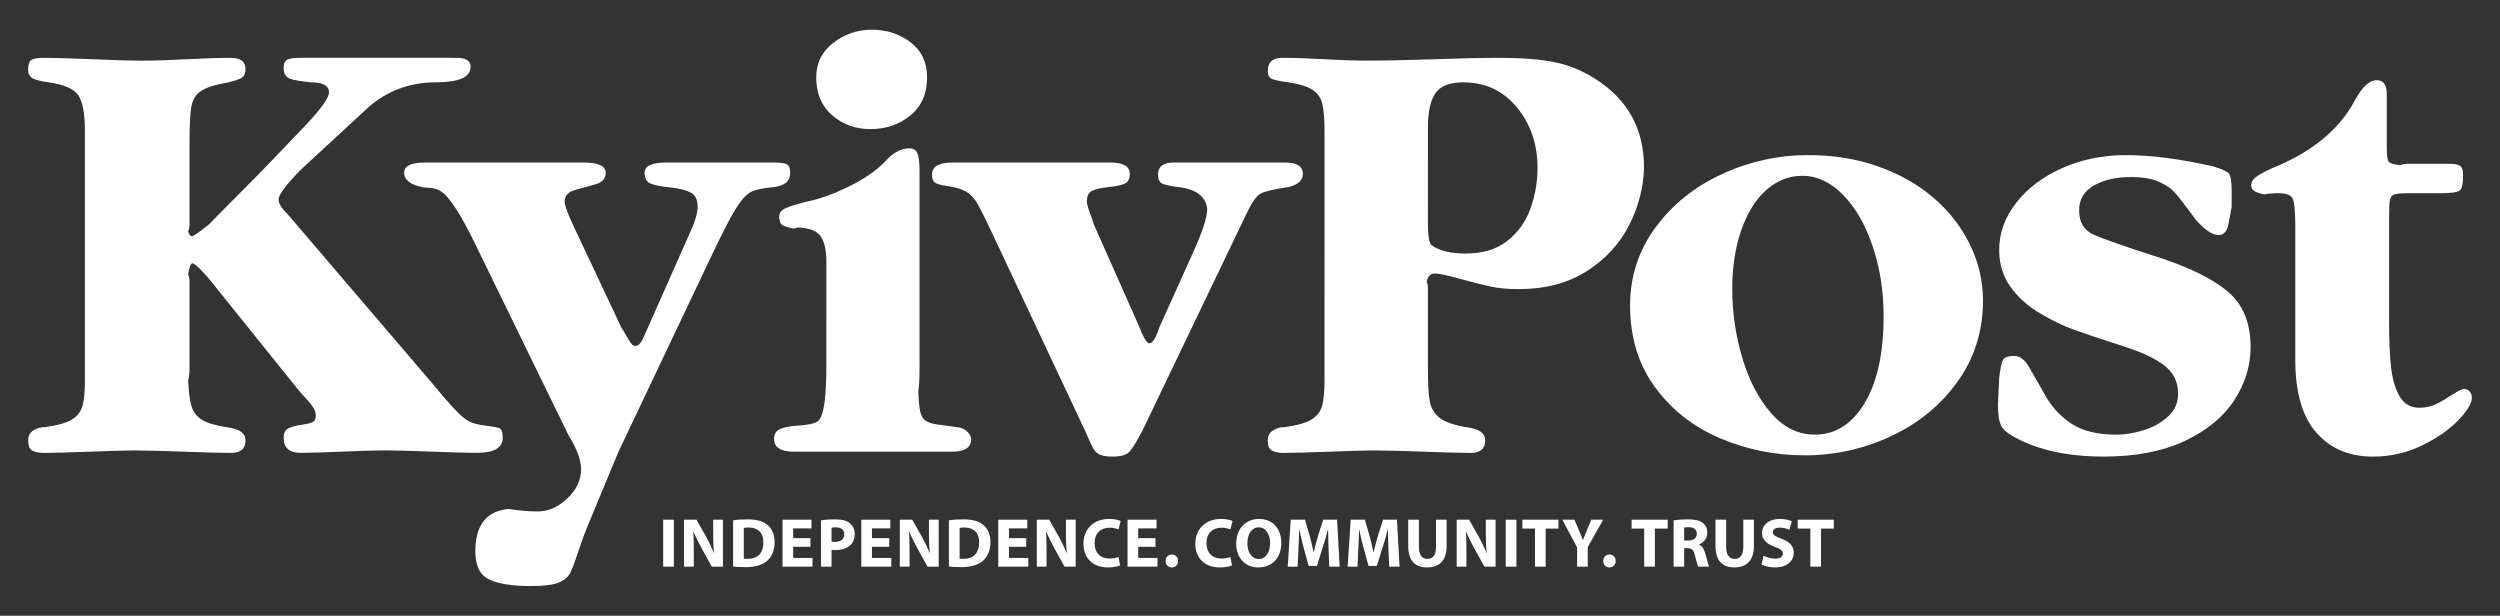 <?xml version="1.0" encoding="utf-8"?>
<!-- Generator: Adobe Illustrator 16.0.3, SVG Export Plug-In . SVG Version: 6.00 Build 0)  -->
<!DOCTYPE svg PUBLIC "-//W3C//DTD SVG 1.1//EN" "http://www.w3.org/Graphics/SVG/1.1/DTD/svg11.dtd">
<svg version="1.1" id="Layer_1" xmlns="http://www.w3.org/2000/svg" xmlns:xlink="http://www.w3.org/1999/xlink" x="0px" y="0px"
	 width="208.542px" height="51.363px" viewBox="0 0 208.542 51.363" enable-background="new 0 0 208.542 51.363"
	 xml:space="preserve">
<rect x="0" y="0" width="208.542" height="51.363" fill="#333333" stroke="none"/>
<g>
	<rect x="55.32" y="43.351" fill="#FFFFFF" width="0.891" height="3.918"/>
	<polygon fill="#FFFFFF" points="67.605,45.612 66.164,45.612 66.164,46.542 67.775,46.542 67.775,47.268 65.275,47.268 
		65.275,43.35 67.693,43.35 67.693,44.078 66.164,44.078 66.164,44.89 67.605,44.89 	"/>
	<polygon fill="#FFFFFF" points="74.179,45.612 72.736,45.612 72.736,46.542 74.347,46.542 74.347,47.268 71.847,47.268 
		71.847,43.35 74.266,43.35 74.266,44.078 72.736,44.078 72.736,44.89 74.179,44.89 	"/>
	<polygon fill="#FFFFFF" points="85.605,45.612 84.164,45.612 84.164,46.542 85.775,46.542 85.775,47.268 83.275,47.268 
		83.275,43.35 85.693,43.35 85.693,44.078 84.164,44.078 84.164,44.89 85.605,44.89 	"/>
	<polygon fill="#FFFFFF" points="96.387,45.612 94.944,45.612 94.944,46.542 96.555,46.542 96.555,47.268 94.055,47.268 
		94.055,43.35 96.474,43.35 96.474,44.078 94.944,44.078 94.944,44.89 96.387,44.89 	"/>
	<rect x="125.604" y="43.351" fill="#FFFFFF" width="0.89" height="3.918"/>
	<polygon fill="#FFFFFF" points="128.044,44.094 126.992,44.094 126.992,43.35 130.003,43.35 130.003,44.094 128.933,44.094 
		128.933,47.268 128.044,47.268 	"/>
	<polygon fill="#FFFFFF" points="137.153,44.094 136.101,44.094 136.101,43.35 139.112,43.35 139.112,44.094 138.044,44.094 
		138.044,47.268 137.153,47.268 	"/>
	<polygon fill="#FFFFFF" points="151.013,44.094 149.96,44.094 149.96,43.35 152.972,43.35 152.972,44.094 151.903,44.094 
		151.903,47.268 151.013,47.268 	"/>
	<path fill="#FFFFFF" d="M15.809,23.49v7.196c0,0.428-0.036,0.779-0.114,1.052c0.044,0.924,0.133,1.628,0.269,2.11
		c0.137,0.481,0.416,0.862,0.84,1.142c0.424,0.279,1.105,0.49,2.047,0.636c1.086,0.127,1.629,0.495,1.629,1.101
		c0,0.705-0.403,1.053-1.206,1.053c-0.753,0-2.062-0.033-3.927-0.103c-1.864-0.067-3.253-0.103-4.169-0.103
		c-0.624,0-1.848,0.034-3.669,0.103c-1.822,0.068-3.106,0.103-3.85,0.103c-0.394,0-0.709-0.062-0.95-0.187
		c-0.238-0.123-0.358-0.411-0.358-0.866c0-0.358,0.143-0.632,0.429-0.818c0.287-0.189,0.617-0.283,0.994-0.283
		c1.018-0.137,1.757-0.348,2.219-0.63c0.462-0.282,0.759-0.667,0.891-1.155c0.133-0.485,0.199-1.188,0.199-2.104v-1.053V12.017
		v-1.055c0-1.42-0.173-2.41-0.519-2.972C6.216,7.433,5.388,7.058,4.08,6.869c-0.573-0.067-1.006-0.17-1.296-0.305
		c-0.29-0.138-0.435-0.383-0.435-0.741c0-0.45,0.098-0.729,0.294-0.834c0.197-0.106,0.502-0.16,0.911-0.16
		c1.095,0,2.529,0.04,4.298,0.117c1.771,0.077,3.055,0.115,3.85,0.115c1.07,0,2.326-0.038,3.772-0.115
		c1.445-0.077,2.711-0.117,3.798-0.117c0.803,0,1.206,0.315,1.206,0.943c0,0.348-0.104,0.587-0.309,0.715
		c-0.205,0.127-0.576,0.255-1.115,0.382c-1.104,0.189-1.871,0.434-2.303,0.732c-0.431,0.301-0.697,0.742-0.796,1.331
		c-0.098,0.586-0.147,1.615-0.147,3.09v6.693c0,0.239-0.036,0.435-0.114,0.579c0.078,0.273,0.183,0.41,0.319,0.41
		c0.129,0,0.602-0.328,1.422-0.989c0.332-0.351,0.9-0.927,1.703-1.728c0.801-0.802,1.563-1.566,2.285-2.3
		c0.719-0.734,2.077-2.149,4.076-4.247c1.297-1.372,1.945-2.283,1.945-2.738c0-0.557-0.51-0.835-1.525-0.835
		c-0.804-0.075-1.382-0.179-1.732-0.305c-0.35-0.128-0.525-0.426-0.525-0.893c0-0.384,0.111-0.62,0.333-0.708
		c0.222-0.091,0.586-0.136,1.091-0.136h12.655H38.1c0.77,0,1.156,0.247,1.156,0.739c0,0.868-0.964,1.301-2.887,1.301
		c-2.205,0-4.111,0.72-5.718,2.156l-5.464,5.045c-1.299,1.301-1.948,2.162-1.948,2.58c0,0.335,0.249,0.736,0.744,1.207
		l12.181,14.249c1.256,1.531,2.111,2.461,2.564,2.785c0.375,0.308,0.908,0.505,1.596,0.59c0.688,0.086,1.129,0.163,1.322,0.231
		c0.191,0.067,0.287,0.338,0.287,0.809c0,0.84-0.717,1.257-2.153,1.257c-0.813,0-2.078-0.033-3.796-0.103
		c-1.719-0.067-2.992-0.103-3.821-0.103c-0.794,0-1.987,0.034-3.577,0.103c-1.591,0.068-2.757,0.103-3.5,0.103
		c-0.949,0-1.424-0.417-1.424-1.255c0-0.377,0.119-0.634,0.359-0.77c0.238-0.138,0.58-0.234,1.025-0.297
		c0.444-0.06,0.772-0.133,0.981-0.218c0.209-0.086,0.315-0.27,0.315-0.551c0-0.214-0.059-0.423-0.174-0.624
		c-0.115-0.199-0.289-0.428-0.519-0.68s-0.456-0.502-0.679-0.75l-7.436-9.248c-0.699-0.846-1.189-1.321-1.472-1.422
		c-0.146,0-0.269,0.313-0.371,0.947C15.772,23.06,15.809,23.25,15.809,23.49"/>
	<path fill="#FFFFFF" d="M39.533,20.135c-0.564-1.146-1.059-2.05-1.487-2.703c-0.428-0.655-0.784-1.099-1.069-1.331
		c-0.287-0.23-0.586-0.366-0.898-0.404c-0.313-0.036-0.594-0.065-0.84-0.082c-1.018-0.215-1.526-0.617-1.526-1.209
		c0-0.563,0.577-0.847,1.731-0.847h13.234c1.23,0,1.848,0.282,1.848,0.846c0,0.489-0.285,0.812-0.854,0.97
		c-0.569,0.158-1.139,0.316-1.712,0.476c-0.574,0.157-0.858,0.479-0.858,0.969c0,0.325,0.28,1.078,0.846,2.258l3.886,8.249
		c0.067,0.085,0.188,0.283,0.358,0.59c0.17,0.31,0.316,0.542,0.436,0.701c0.12,0.157,0.24,0.236,0.361,0.236
		c0.238,0,0.447-0.19,0.627-0.57c0.18-0.381,0.338-0.734,0.475-1.059l3.514-7.931c0.393-0.854,0.59-1.541,0.59-2.053
		c0-0.582-0.195-0.975-0.584-1.182c-0.388-0.204-0.957-0.346-1.705-0.424c-0.748-0.075-1.291-0.184-1.629-0.32
		c-0.338-0.137-0.506-0.439-0.506-0.91c0-0.563,0.598-0.846,1.795-0.846h8.977c0.548,0,0.912,0.048,1.097,0.146
		s0.276,0.333,0.276,0.699c0,0.712-0.475,1.115-1.424,1.208c-0.84,0.078-1.448,0.205-1.827,0.385
		c-0.38,0.182-0.802,0.639-1.265,1.374c-0.461,0.737-1.146,2.062-2.051,3.971l-7.721,16.258c-0.059,0.151-0.563,1.356-1.506,3.612
		c-0.945,2.256-1.461,3.526-1.545,3.81c-0.463,1.385-0.783,2.274-0.963,2.672c-0.18,0.395-0.504,0.69-0.976,0.891
		c-0.47,0.201-1.26,0.301-2.372,0.301c-1.557,0-2.714-0.186-3.475-0.556c-0.762-0.37-1.141-1.146-1.141-2.328
		c0-2.201,0.927-3.384,2.781-3.546c0.907,0.138,1.711,0.206,2.411,0.206c0.89,0,1.718-0.361,2.481-1.087
		c0.765-0.724,1.15-1.535,1.15-2.435c0-0.764-0.352-1.709-1.054-2.841L39.533,20.135z"/>
	<path fill="#FFFFFF" d="M68.933,22.708V21.76c0-0.862-0.149-1.532-0.448-2.008c-0.299-0.475-0.937-0.732-1.91-0.774
		c-0.078,0-0.186,0.031-0.322,0.103c-0.436-0.087-0.754-0.184-0.955-0.296c-0.201-0.109-0.301-0.346-0.301-0.704
		c0-0.323,0.18-0.563,0.539-0.717c0.357-0.153,0.932-0.334,1.717-0.537c1.104-0.213,2.326-0.655,3.668-1.326
		c1.344-0.67,2.379-1.415,3.105-2.233c0.59-0.599,1.206-0.896,1.848-0.896c0.315,0,0.533,0.139,0.654,0.416
		c0.118,0.278,0.178,0.784,0.178,1.521v16.18c0,0.982-0.032,1.7-0.102,2.151c0.025,0.786,0.079,1.354,0.16,1.699
		c0.081,0.347,0.225,0.595,0.432,0.743c0.203,0.149,0.524,0.259,0.959,0.321c0.437,0.063,0.988,0.139,1.655,0.224
		c0.386,0.042,0.683,0.175,0.892,0.397c0.209,0.222,0.314,0.424,0.314,0.604c0,0.7-0.543,1.051-1.629,1.051H66.252
		c-1.119,0-1.68-0.351-1.68-1.053c0-0.41,0.159-0.688,0.48-0.832c0.32-0.145,0.791-0.24,1.411-0.281
		c0.62-0.045,1.092-0.11,1.417-0.206c0.326-0.095,0.535-0.301,0.63-0.617c0.28-0.614,0.422-2.018,0.422-4.206L68.933,22.708
		L68.933,22.708z"/>
	<path fill="#FFFFFF" d="M68.087,6.463c0-1.203,0.476-2.168,1.429-2.895c0.955-0.729,2.021-1.089,3.201-1.089
		c1.24,0,2.319,0.349,3.238,1.051c0.92,0.699,1.38,1.679,1.38,2.933c0,1.357-0.467,2.415-1.399,3.171
		c-0.932,0.757-2.039,1.137-3.32,1.137c-1.258,0-2.327-0.39-3.208-1.16C68.527,8.835,68.087,7.789,68.087,6.463"/>
	<path fill="#FFFFFF" d="M82.735,19.392c-0.573-1.216-0.983-2.032-1.231-2.455s-0.553-0.741-0.918-0.956
		c-0.362-0.214-0.906-0.373-1.635-0.475c-0.47-0.067-0.787-0.158-0.955-0.27c-0.166-0.111-0.25-0.338-0.25-0.679
		c0-0.668,0.578-1.001,1.731-1.001h13.134c1.086,0,1.631,0.314,1.631,0.947c0,0.419-0.145,0.693-0.432,0.821
		s-0.734,0.223-1.34,0.283c-0.607,0.058-1.061,0.159-1.36,0.301c-0.298,0.14-0.448,0.442-0.448,0.905
		c0,0.171,0.076,0.465,0.23,0.878c0.154,0.415,0.27,0.756,0.348,1.02l3.731,8.404c0.394,1.019,0.692,1.527,0.897,1.527
		c0.274,0,0.553-0.44,0.834-1.322l2.795-6.196c0.806-1.777,1.207-3.007,1.207-3.683c-0.103-1.035-0.895-1.647-2.373-1.834
		c-0.642-0.077-1.09-0.17-1.347-0.277c-0.257-0.105-0.385-0.364-0.385-0.773c0-0.668,0.44-1.001,1.319-1.001h9.248
		c1.01,0,1.516,0.314,1.516,0.947c0,0.539-0.402,0.906-1.205,1.103c-1.205,0.173-1.984,0.355-2.335,0.552
		c-0.353,0.198-0.762,0.8-1.232,1.808l-8.617,17.97c-0.488,0.931-0.858,1.522-1.11,1.774c-0.252,0.251-0.708,0.377-1.366,0.377
		c-0.357,0-0.656-0.032-0.891-0.102c-0.236-0.067-0.42-0.178-0.551-0.326c-0.133-0.151-0.285-0.424-0.457-0.822
		c-0.172-0.396-0.291-0.665-0.358-0.802L82.735,19.392z"/>
	<path fill="#FFFFFF" d="M119.112,18.617c0,1.089,0.107,1.706,0.322,1.852c0.639,0.453,1.586,0.681,2.832,0.681
		c1.418,0,2.573-0.353,3.469-1.055c0.894-0.702,1.537-1.602,1.929-2.694c0.395-1.094,0.592-2.231,0.592-3.416
		c0-1.945-0.57-3.618-1.711-5.019c-1.144-1.397-2.637-2.096-4.482-2.096c-1.154,0-1.934,0.31-2.34,0.926
		c-0.406,0.617-0.609,1.539-0.609,2.768v2.366L119.112,18.617L119.112,18.617z M119.112,24.12v6.566c0,1.273,0.05,2.195,0.147,2.765
		c0.099,0.568,0.367,1.029,0.81,1.386c0.438,0.354,1.173,0.617,2.197,0.789c1.086,0.127,1.629,0.496,1.629,1.102
		c0,0.704-0.401,1.052-1.207,1.052c-0.754,0-2.063-0.033-3.929-0.103c-1.866-0.068-3.258-0.104-4.172-0.104
		c-0.625,0-1.85,0.034-3.672,0.104c-1.821,0.068-3.106,0.103-3.852,0.103c-0.393,0-0.709-0.062-0.951-0.187
		c-0.238-0.122-0.359-0.411-0.359-0.865c0-0.36,0.146-0.632,0.433-0.819c0.285-0.189,0.617-0.283,0.992-0.283
		c1.018-0.138,1.758-0.348,2.219-0.629c0.461-0.283,0.761-0.668,0.892-1.156c0.133-0.485,0.2-1.188,0.2-2.104v-1.053V12.017v-1.055
		c0-1.017-0.063-1.778-0.182-2.285c-0.119-0.503-0.39-0.896-0.813-1.18c-0.423-0.282-1.093-0.491-2.007-0.629
		c-0.649-0.084-1.1-0.175-1.353-0.268c-0.252-0.096-0.379-0.318-0.379-0.678c0-0.73,0.402-1.096,1.207-1.096
		c1.053,0,2.248,0.039,3.582,0.117c1.334,0.076,2.404,0.114,3.207,0.114c1.729,0,3.674-0.038,5.836-0.114
		c2.158-0.078,3.979-0.117,5.459-0.117c1.893,0,3.424,0.117,4.602,0.354c1.176,0.234,2.309,0.693,3.396,1.378
		c2.729,1.722,4.094,4.192,4.094,7.419c-0.043,1.678-0.463,3.289-1.258,4.839c-0.793,1.549-1.973,2.817-3.533,3.812
		c-1.563,0.993-3.449,1.489-5.664,1.489c-0.908,0-1.695-0.073-2.361-0.217c-0.668-0.146-1.52-0.362-2.561-0.65
		c-1.039-0.29-1.729-0.435-2.072-0.435c-0.357,0-0.584,0.227-0.678,0.677C119.08,23.639,119.112,23.846,119.112,24.12"/>
	<path fill="#FFFFFF" d="M144.498,24.117c0,1.923,0.276,3.822,0.828,5.699c0.553,1.875,1.35,3.416,2.395,4.624
		c1.043,1.211,2.266,1.814,3.67,1.814c1.709,0,3.096-0.877,4.15-2.632c1.057-1.757,1.584-4.171,1.584-7.238
		c0-2.076-0.302-4.02-0.91-5.826c-0.607-1.809-1.43-3.241-2.471-4.302c-1.037-1.059-2.175-1.591-3.406-1.591
		c-1.105,0-2.099,0.393-2.984,1.169c-0.885,0.777-1.582,1.891-2.092,3.339C144.753,20.622,144.498,22.27,144.498,24.117
		 M135.976,25.488c0-2.427,0.709-4.601,2.125-6.521c1.414-1.918,3.268-3.401,5.557-4.454c2.287-1.051,4.687-1.575,7.191-1.575
		c2.121,0,4.078,0.32,5.865,0.962c1.789,0.641,3.332,1.521,4.627,2.646c1.297,1.122,2.299,2.425,3.008,3.902
		c0.711,1.478,1.066,3.017,1.066,4.615c0,2.546-0.707,4.806-2.123,6.773c-1.416,1.971-3.267,3.487-5.551,4.551
		c-2.285,1.064-4.687,1.596-7.199,1.596c-2.457,0-4.799-0.472-7.033-1.414c-2.232-0.944-4.047-2.363-5.441-4.257
		C136.673,30.419,135.976,28.146,135.976,25.488"/>
	<path fill="#FFFFFF" d="M166.765,31.525c0.086-0.717,0.18-1.201,0.287-1.453c0.107-0.253,0.43-0.381,0.969-0.381
		c0.471,0,0.895,0.326,1.264,0.975c0.373,0.65,0.828,1.449,1.367,2.392c0.539,0.943,1.268,1.714,2.184,2.308
		c0.914,0.596,2.15,0.891,3.709,0.891c0.699,0,1.449-0.12,2.246-0.361c0.795-0.244,1.478-0.624,2.045-1.136
		c0.57-0.515,0.854-1.153,0.854-1.926c0-0.955-0.364-1.725-1.099-2.305c-0.729-0.582-1.819-1.107-3.266-1.578
		c-2.061-0.668-3.508-1.148-4.338-1.449c-0.83-0.297-1.754-0.744-2.771-1.339c-1.02-0.594-1.85-1.33-2.489-2.211
		s-0.961-1.909-0.961-3.09c0-1.428,0.478-2.75,1.437-3.968c0.959-1.219,2.246-2.182,3.862-2.892
		c1.617-0.708,3.371-1.063,5.263-1.063c2.121,0,4.557,0.315,7.303,0.946c0.717,0.216,1.152,0.414,1.301,0.6
		c0.148,0.184,0.225,0.663,0.225,1.44v1.321c-0.078,0.471-0.172,0.981-0.289,1.534c-0.115,0.55-0.387,0.826-0.813,0.826
		c-0.486,0-1.099-0.402-1.832-1.208c-0.894-1.206-1.49-1.979-1.796-2.325c-0.305-0.347-0.747-0.651-1.336-0.911
		c-0.586-0.262-1.366-0.392-2.346-0.392c-1.231,0-2.26,0.234-3.082,0.705c-0.82,0.469-1.231,1.162-1.231,2.078
		c0,0.989,0.409,1.667,1.229,2.029c0.822,0.365,2.57,0.975,5.24,1.832c2.672,0.86,4.645,1.827,5.922,2.897
		c1.275,1.074,1.914,2.618,1.914,4.637c0,1.57-0.459,3.056-1.375,4.455c-0.914,1.396-2.295,2.525-4.137,3.39
		c-1.846,0.863-4.09,1.293-6.732,1.293c-2.959,0-5.416-0.523-7.365-1.575c-0.592-0.3-0.981-0.62-1.176-0.963
		c-0.19-0.341-0.289-0.931-0.289-1.769L166.765,31.525z"/>
	<path fill="#FFFFFF" d="M199.289,18.171v8.742c0,1.481,0.055,2.727,0.166,3.729c0.11,1.002,0.354,1.813,0.721,2.435
		c0.369,0.623,0.916,0.935,1.646,0.935c0.513,0,0.976-0.102,1.388-0.304c0.412-0.199,0.858-0.461,1.344-0.78
		c0.484-0.32,0.82-0.481,1.01-0.481c0.162,0,0.309,0.068,0.436,0.204c0.129,0.139,0.195,0.313,0.195,0.524
		c0,0.477-0.389,1.112-1.162,1.907c-0.777,0.797-1.795,1.498-3.057,2.103c-1.264,0.604-2.609,0.905-4.039,0.905
		c-1.979,0-3.549-0.67-4.719-2.008s-1.752-3.353-1.752-6.04V18.952c0-1.283-0.072-2.077-0.219-2.383
		c-0.146-0.303-0.543-0.455-1.193-0.455c-0.428,0-0.816,0.034-1.166,0.104c-0.734-0.128-1.104-0.368-1.104-0.726
		c0-0.279,0.13-0.517,0.386-0.713c0.258-0.194,0.672-0.428,1.246-0.699c3.336-1.322,5.668-3.21,6.996-5.66
		c0.616-1.153,1.229-1.73,1.836-1.73c0.563,0,0.848,0.384,0.848,1.152v0.781v3.627c0,0.667,0.049,1.073,0.146,1.219
		c0.101,0.146,0.418,0.247,0.957,0.309c0.216-0.075,0.425-0.115,0.63-0.115h2.887h0.594c0.443,0,0.748,0.061,0.91,0.178
		c0.162,0.119,0.244,0.392,0.244,0.813c0,0.695-0.103,1.112-0.31,1.251c-0.205,0.143-0.721,0.211-1.543,0.211h-2.571
		c-0.644,0-1.068,0.03-1.279,0.092c-0.211,0.06-0.34,0.211-0.394,0.455C199.313,16.906,199.289,17.408,199.289,18.171"/>
	<path fill="#FFFFFF" d="M57.061,47.268V43.35h1.035l0.814,1.437c0.231,0.412,0.465,0.901,0.639,1.343h0.018
		c-0.059-0.518-0.076-1.047-0.076-1.64v-1.14h0.814v3.918h-0.93l-0.838-1.513c-0.232-0.418-0.487-0.924-0.68-1.383l-0.018,0.006
		c0.023,0.519,0.035,1.07,0.035,1.709v1.181H57.061z"/>
	<path fill="#FFFFFF" d="M62.044,46.6c0.077,0.018,0.199,0.018,0.308,0.018c0.804,0.006,1.326-0.436,1.326-1.373
		C63.686,44.431,63.207,44,62.445,44c-0.198,0-0.324,0.02-0.401,0.037V46.6z M61.154,43.403c0.326-0.053,0.75-0.08,1.197-0.08
		c0.744,0,1.228,0.133,1.605,0.418c0.407,0.301,0.663,0.785,0.663,1.477c0,0.75-0.272,1.267-0.652,1.587
		c-0.413,0.345-1.04,0.506-1.807,0.506c-0.46,0-0.785-0.027-1.007-0.06L61.154,43.403L61.154,43.403z"/>
	<path fill="#FFFFFF" d="M69.364,45.181c0.075,0.019,0.169,0.021,0.297,0.021c0.472,0,0.763-0.236,0.763-0.637
		c0-0.361-0.25-0.576-0.693-0.576c-0.18,0-0.301,0.017-0.366,0.035v1.156H69.364z M68.487,43.403c0.272-0.046,0.655-0.08,1.196-0.08
		c0.547,0,0.937,0.104,1.199,0.313c0.248,0.197,0.418,0.523,0.418,0.906c0,0.384-0.129,0.711-0.361,0.932
		c-0.303,0.283-0.75,0.412-1.272,0.412c-0.116,0-0.221-0.005-0.303-0.018v1.4h-0.877V43.403z"/>
	<path fill="#FFFFFF" d="M75.059,47.268V43.35h1.035l0.813,1.437c0.232,0.412,0.465,0.901,0.641,1.343h0.018
		c-0.06-0.518-0.076-1.047-0.076-1.64v-1.14h0.814v3.918h-0.932l-0.836-1.513c-0.232-0.418-0.489-0.924-0.68-1.383l-0.019,0.006
		c0.024,0.519,0.036,1.07,0.036,1.709v1.181H75.059z"/>
	<path fill="#FFFFFF" d="M80.045,46.6c0.074,0.018,0.196,0.018,0.308,0.018c0.803,0.006,1.325-0.436,1.325-1.373
		C81.684,44.431,81.207,44,80.445,44c-0.198,0-0.326,0.02-0.4,0.037V46.6z M79.155,43.403c0.325-0.053,0.749-0.08,1.197-0.08
		c0.743,0,1.226,0.133,1.604,0.418c0.407,0.301,0.663,0.785,0.663,1.477c0,0.75-0.274,1.267-0.651,1.587
		c-0.414,0.345-1.041,0.506-1.808,0.506c-0.46,0-0.786-0.027-1.006-0.06L79.155,43.403L79.155,43.403z"/>
	<path fill="#FFFFFF" d="M86.486,47.268V43.35h1.035l0.813,1.437c0.234,0.412,0.466,0.901,0.641,1.343h0.018
		c-0.059-0.518-0.076-1.047-0.076-1.64v-1.14h0.814v3.918H88.8l-0.838-1.513c-0.231-0.418-0.487-0.924-0.681-1.383l-0.018,0.006
		c0.025,0.519,0.036,1.07,0.036,1.709v1.181H86.486z"/>
	<path fill="#FFFFFF" d="M93.436,47.159c-0.162,0.08-0.529,0.174-1.006,0.174c-1.354,0-2.051-0.849-2.051-1.964
		c0-1.339,0.952-2.082,2.139-2.082c0.459,0,0.808,0.093,0.965,0.175l-0.18,0.703c-0.182-0.076-0.431-0.146-0.744-0.146
		c-0.703,0-1.252,0.425-1.252,1.297c0,0.784,0.467,1.277,1.256,1.277c0.269,0,0.566-0.058,0.74-0.127L93.436,47.159z"/>
	<path fill="#FFFFFF" d="M97.741,47.333c-0.297,0-0.511-0.227-0.511-0.534c0-0.314,0.214-0.542,0.521-0.542
		c0.309,0,0.518,0.224,0.518,0.542c0,0.309-0.209,0.534-0.522,0.534H97.741z"/>
	<path fill="#FFFFFF" d="M102.77,47.159c-0.162,0.08-0.529,0.174-1.006,0.174c-1.354,0-2.052-0.849-2.052-1.964
		c0-1.339,0.953-2.082,2.14-2.082c0.459,0,0.808,0.093,0.965,0.175l-0.182,0.703c-0.179-0.076-0.428-0.146-0.742-0.146
		c-0.705,0-1.252,0.425-1.252,1.297c0,0.784,0.467,1.277,1.256,1.277c0.269,0,0.564-0.058,0.738-0.127L102.77,47.159z"/>
	<path fill="#FFFFFF" d="M104.054,45.322c0,0.767,0.359,1.308,0.953,1.308c0.598,0,0.941-0.569,0.941-1.332
		c0-0.7-0.339-1.307-0.947-1.307C104.404,43.991,104.054,44.559,104.054,45.322 M106.884,45.27c0,1.282-0.777,2.063-1.926,2.063
		c-1.162,0-1.84-0.878-1.84-1.994c0-1.174,0.751-2.052,1.908-2.052C106.228,43.287,106.884,44.188,106.884,45.27"/>
	<path fill="#FFFFFF" d="M110.823,45.768c-0.018-0.472-0.034-1.039-0.034-1.609h-0.019c-0.121,0.499-0.283,1.059-0.438,1.516
		l-0.475,1.532h-0.691l-0.42-1.513c-0.129-0.465-0.262-1.023-0.354-1.535h-0.012c-0.023,0.529-0.041,1.133-0.068,1.622l-0.072,1.487
		h-0.82l0.25-3.918h1.183l0.383,1.308c0.123,0.448,0.244,0.942,0.334,1.401h0.017c0.11-0.453,0.244-0.97,0.371-1.405l0.418-1.304
		h1.158l0.215,3.918h-0.865L110.823,45.768z"/>
	<path fill="#FFFFFF" d="M115.819,45.768c-0.019-0.472-0.034-1.039-0.034-1.609h-0.019c-0.123,0.499-0.285,1.059-0.437,1.516
		l-0.479,1.532h-0.691l-0.418-1.513c-0.129-0.465-0.262-1.023-0.354-1.535h-0.011c-0.024,0.529-0.041,1.133-0.069,1.622l-0.07,1.487
		h-0.819l0.252-3.918h1.18l0.383,1.308c0.123,0.448,0.244,0.942,0.332,1.401h0.018c0.109-0.453,0.244-0.97,0.371-1.405l0.418-1.304
		h1.158l0.215,3.918h-0.865L115.819,45.768z"/>
	<path fill="#FFFFFF" d="M118.358,43.35v2.256c0,0.674,0.256,1.017,0.709,1.017c0.466,0,0.722-0.325,0.722-1.017V43.35h0.883v2.196
		c0,1.211-0.609,1.785-1.633,1.785c-0.988,0-1.57-0.547-1.57-1.796V43.35H118.358z"/>
	<path fill="#FFFFFF" d="M121.511,47.268V43.35h1.035l0.813,1.437c0.232,0.412,0.467,0.901,0.641,1.343h0.017
		c-0.058-0.518-0.074-1.047-0.074-1.64v-1.14h0.813v3.918h-0.93l-0.838-1.513c-0.232-0.418-0.488-0.924-0.682-1.383l-0.018,0.006
		c0.024,0.519,0.037,1.07,0.037,1.709v1.181H121.511z"/>
	<path fill="#FFFFFF" d="M131.558,47.268v-1.604l-1.236-2.313h1.012l0.402,0.94c0.121,0.286,0.201,0.495,0.303,0.752h0.01
		c0.086-0.244,0.181-0.472,0.298-0.752l0.396-0.94h0.992l-1.291,2.284v1.634H131.558z"/>
	<path fill="#FFFFFF" d="M134.248,47.333c-0.297,0-0.513-0.227-0.513-0.534c0-0.314,0.216-0.542,0.522-0.542
		c0.308,0,0.519,0.224,0.519,0.542c0,0.309-0.211,0.534-0.524,0.534H134.248z"/>
	<path fill="#FFFFFF" d="M140.487,45.089h0.351c0.44,0,0.703-0.222,0.703-0.563c0-0.361-0.244-0.541-0.652-0.548
		c-0.213,0-0.336,0.019-0.4,0.028L140.487,45.089L140.487,45.089z M139.608,43.403c0.285-0.046,0.711-0.08,1.183-0.08
		c0.582,0,0.987,0.086,1.268,0.308c0.232,0.185,0.359,0.458,0.359,0.819c0,0.498-0.355,0.842-0.691,0.965v0.018
		c0.273,0.109,0.424,0.373,0.523,0.732c0.123,0.44,0.244,0.953,0.319,1.104h-0.907c-0.063-0.115-0.154-0.431-0.271-0.912
		c-0.105-0.488-0.273-0.623-0.633-0.628h-0.271v1.54h-0.879V43.403L139.608,43.403z"/>
	<path fill="#FFFFFF" d="M143.989,43.35v2.256c0,0.674,0.259,1.017,0.709,1.017c0.468,0,0.724-0.325,0.724-1.017V43.35h0.883v2.196
		c0,1.211-0.611,1.785-1.633,1.785c-0.988,0-1.57-0.547-1.57-1.796V43.35H143.989z"/>
	<path fill="#FFFFFF" d="M147.114,46.356c0.238,0.122,0.605,0.244,0.982,0.244c0.405,0,0.623-0.168,0.623-0.425
		c0-0.243-0.188-0.385-0.658-0.553c-0.651-0.227-1.076-0.588-1.076-1.156c0-0.67,0.56-1.18,1.483-1.18c0.439,0,0.767,0.092,1,0.197
		l-0.198,0.715c-0.156-0.076-0.437-0.186-0.819-0.186c-0.384,0-0.568,0.174-0.568,0.377c0,0.251,0.221,0.36,0.727,0.553
		c0.691,0.255,1.018,0.616,1.018,1.168c0,0.656-0.506,1.221-1.582,1.221c-0.446,0-0.889-0.123-1.108-0.242L147.114,46.356z"/>
</g>
</svg>
